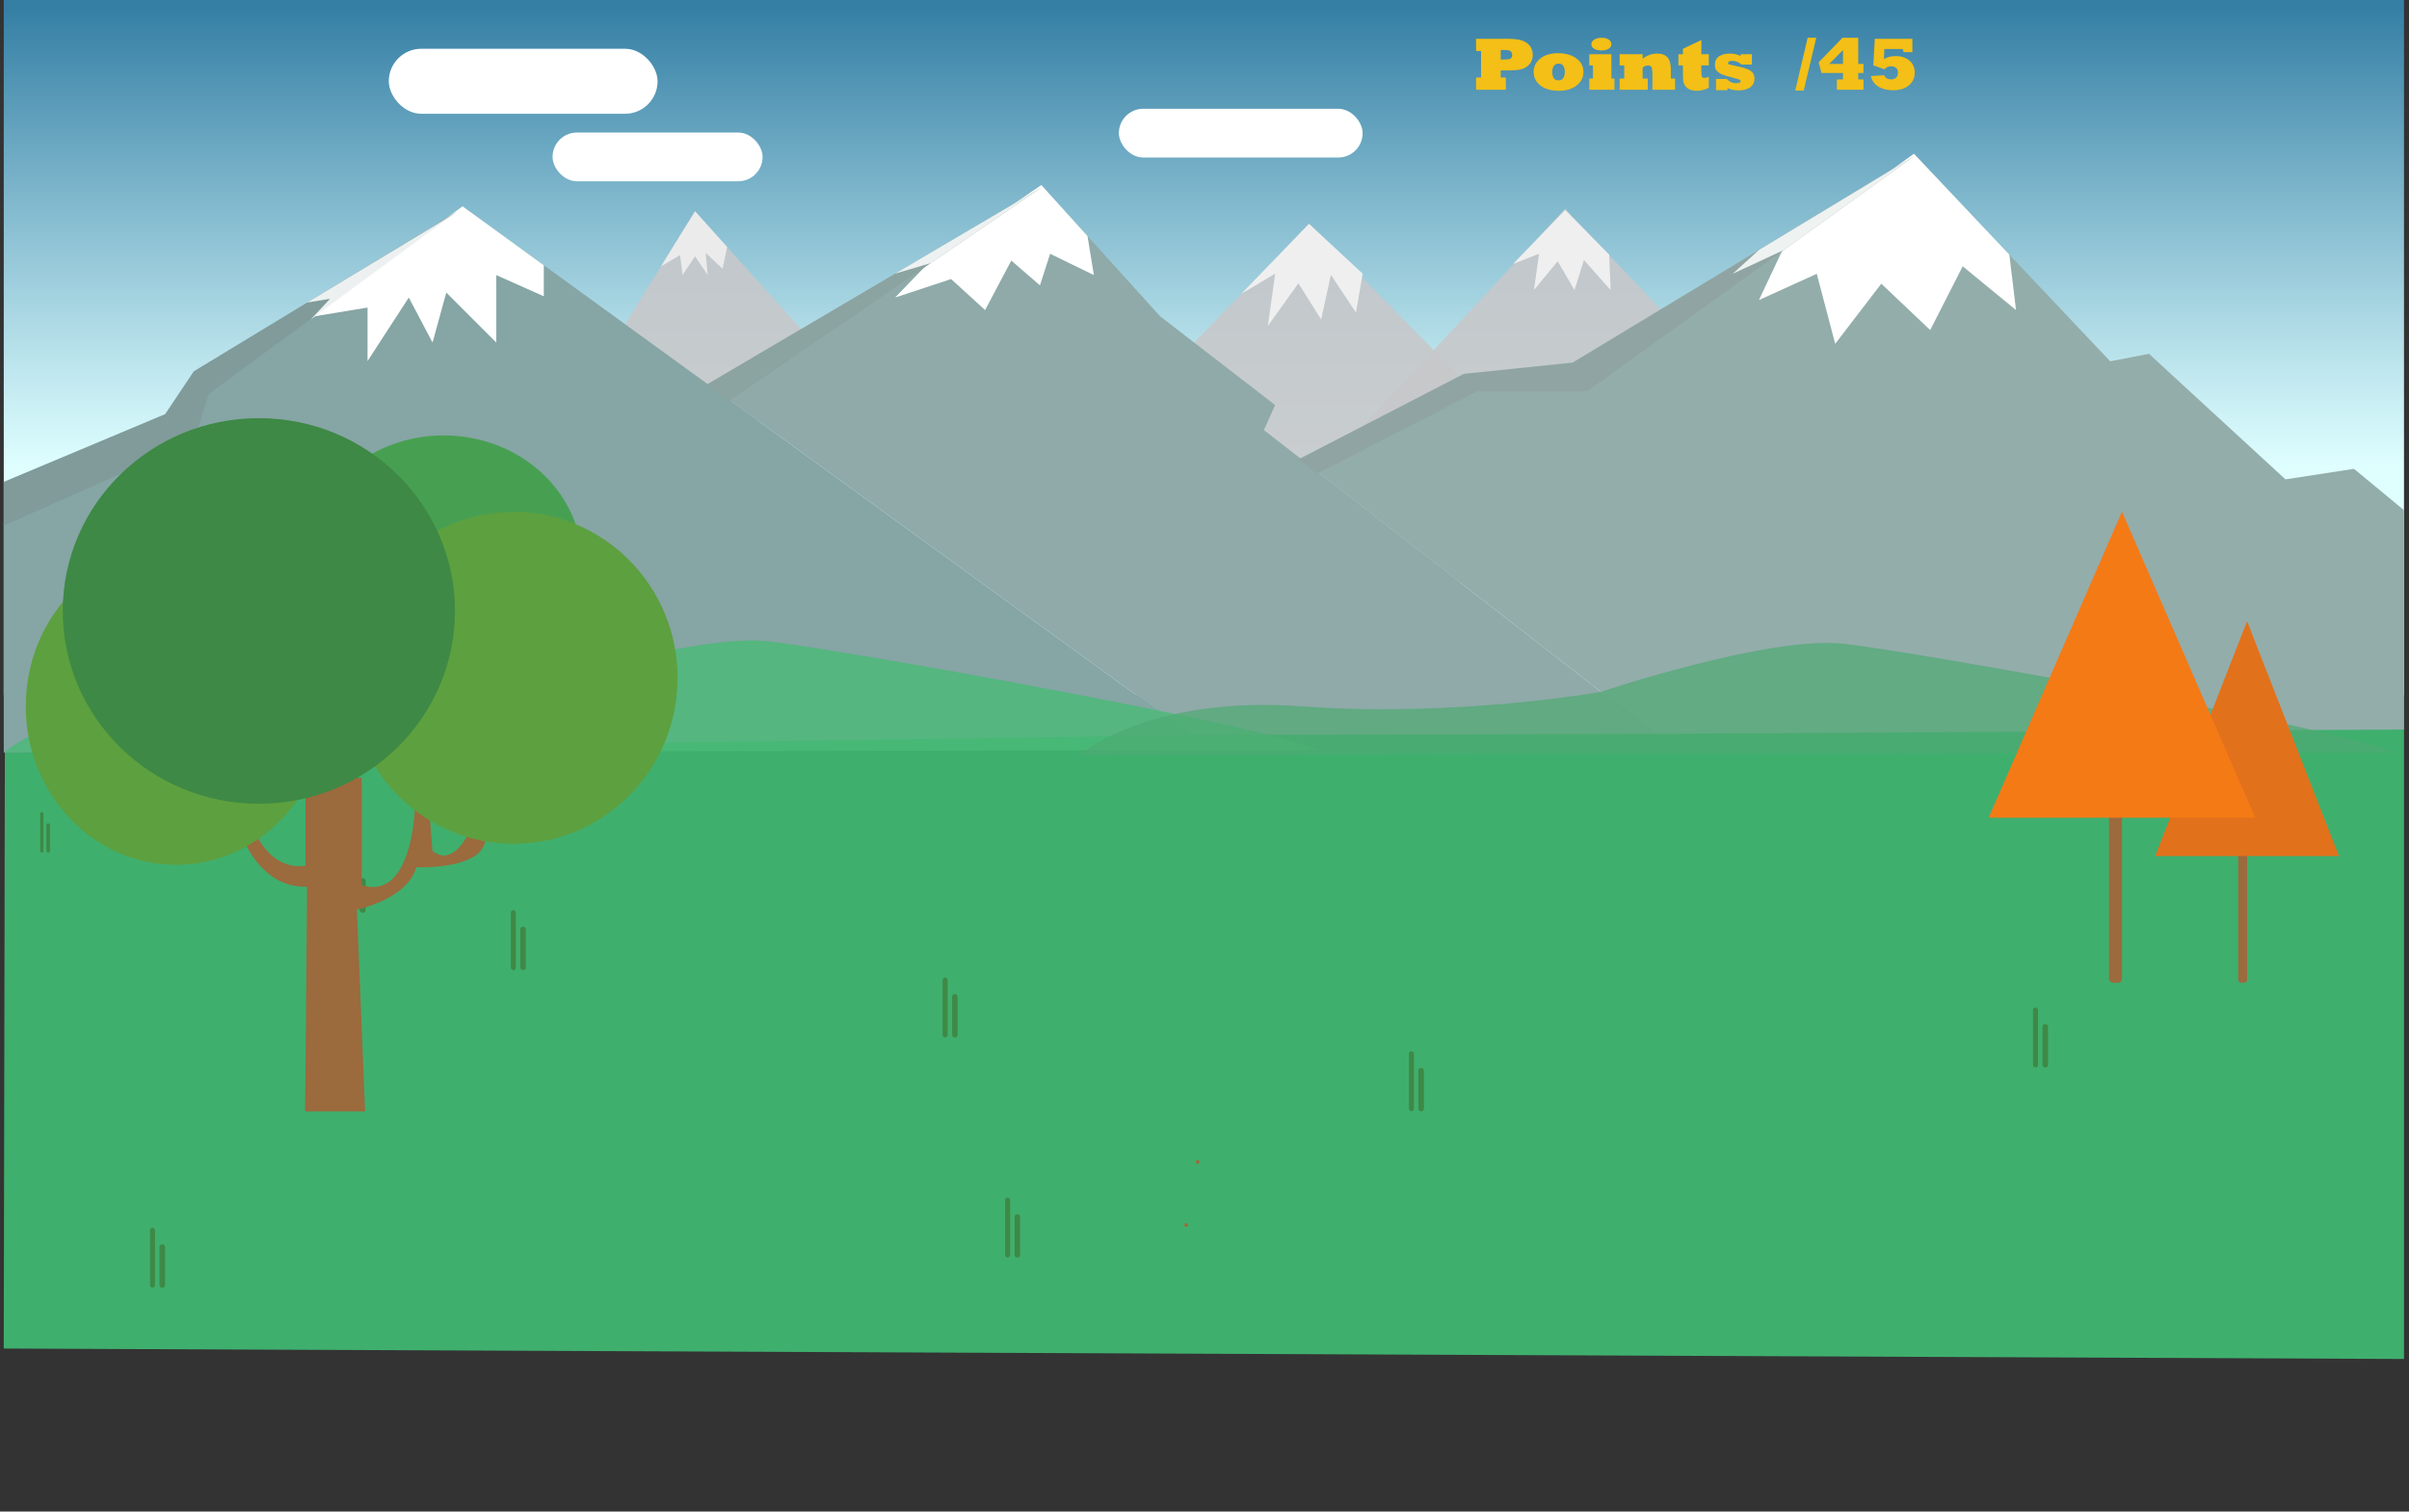<?xml version="1.0" encoding="UTF-8"?>
<svg xmlns="http://www.w3.org/2000/svg" xmlns:xlink="http://www.w3.org/1999/xlink" viewBox="0 0 1927 1209">
  <rect x="0" y="0" width="1927" height="1209" fill="#333333" stroke="none"/>
  <defs>
    <style>
      .cls-1 {
        fill: #9b6a3d;
      }

      .cls-1, .cls-2, .cls-3, .cls-4, .cls-5, .cls-6, .cls-7, .cls-8, .cls-9, .cls-10, .cls-11, .cls-12, .cls-13, .cls-14, .cls-15, .cls-16, .cls-17, .cls-18, .cls-19, .cls-20, .cls-21, .cls-22 {
        stroke-width: 0px;
      }

      .cls-2 {
        fill: url(#linear-gradient);
      }

      .cls-3 {
        fill: #8ba3a1;
      }

      .cls-4 {
        opacity: .85;
      }

      .cls-4, .cls-11 {
        fill: #fff;
      }

      .cls-5 {
        fill: #8faaa9;
      }

      .cls-6 {
        fill: #86a5a5;
      }

      .cls-7 {
        fill: #c7c8ca;
        opacity: .9;
      }

      .cls-8 {
        fill: #49ba77;
        opacity: .8;
      }

      .cls-9 {
        fill: #efeff0;
      }

      .cls-10 {
        fill: #4daa73;
        opacity: .7;
      }

      .cls-12 {
        fill: #93adab;
      }

      .cls-13 {
        fill: #f4bf16;
      }

      .cls-14 {
        fill: #47a052;
      }

      .cls-15 {
        fill: #ebebec;
      }

      .cls-16 {
        fill: #3e8945;
      }

      .cls-17 {
        fill: #5da03f;
      }

      .cls-18 {
        fill: #e2711b;
      }

      .cls-19 {
        fill: #3faf6e;
      }

      .cls-20 {
        fill: #90a5a3;
      }

      .cls-21 {
        fill: #f47a16;
      }

      .cls-22 {
        fill: #809b9a;
      }
    </style>
    <linearGradient id="linear-gradient" x1="637.81" y1="230.81" x2="1187.23" y2="230.81" gradientTransform="translate(732.19 1193.81) rotate(-90)" gradientUnits="userSpaceOnUse">
      <stop offset=".33" stop-color="#dfffff"/>
      <stop offset=".46" stop-color="#c2e9f0"/>
      <stop offset=".74" stop-color="#7bb4ca"/>
      <stop offset="1" stop-color="#357fa5"/>
    </linearGradient>
  </defs>
  <g id="Layer_4" data-name="Layer 4">
    <polygon class="cls-19" points="3 1078.63 4 538 1923 538 1923 1087 3 1078.63"/>
    <polygon class="cls-2" points="3 556 44.14 556 1923 556 1923 0 3 0 3 556"/>
    <rect class="cls-11" x="311" y="39" width="215" height="52" rx="26" ry="26"/>
    <rect class="cls-11" x="442" y="106" width="168" height="39" rx="19.5" ry="19.5"/>
    <rect class="cls-11" x="895" y="87" width="195" height="39" rx="19.5" ry="19.5"/>
  </g>
  <g id="Layer_2" data-name="Layer 2">
    <polygon class="cls-7" points="1184.66 318.3 1047.1 179.03 892.88 338.56 953.26 409.86 1094.1 373.03 1184.66 318.3"/>
    <polygon class="cls-7" points="1428.56 352.82 1251.97 167 1054 379.86 1131.51 475 1312.31 425.85 1428.56 352.82"/>
    <polygon class="cls-7" points="499.17 260.72 555.99 169 650.81 274.5 593.5 352.45 499.17 260.72"/>
    <g>
      <polygon class="cls-6" points="3 418.39 155 351 167 313 370 165 953 588 3 601.83 3 418.39"/>
      <polygon class="cls-5" points="582.5 319.18 833 148 928 253 1020 324 1011 344 1324 587 953 588 582.5 319.18"/>
      <polygon class="cls-11" points="286.31 226.02 248.65 253.47 294 246 294 288.84 327 238 346 274 357 234 397 274 397 220.05 435 237 435 212.16 370 165 286.31 226.02"/>
      <polygon class="cls-11" points="744.57 208.43 716 238 760.79 223.21 788 248 808.94 208.43 831.87 228.21 840 203 875 220 869.91 188.8 833 148 744.57 208.43"/>
      <polygon class="cls-12" points="1053.5 377 1182 311 1269.83 311 1531 123 1688 289 1719 283 1828.18 383.42 1883 375 1923 408.08 1923 583.49 1324 587 1053.5 377"/>
      <polygon class="cls-11" points="1426.81 198 1407 240 1453.27 219 1468 275 1504.87 226.92 1544 264 1570 213 1612.64 248 1607.31 203.68 1531 123 1426.81 198"/>
    </g>
    <polygon class="cls-22" points="366 169 155 297 132.09 331.24 3 385.42 3 420.39 155 353 167 315 366 169"/>
    <polygon class="cls-4" points="370 167 245.7 241.98 264 239 248.65 255.47 370 167"/>
    <polygon class="cls-20" points="1531 125 1258 290 1171 299 1038.62 367.44 1053.5 379 1182 313 1269.83 313 1531 125"/>
    <polygon class="cls-4" points="1531 125 1529.68 125.8 1407 199.95 1386 219 1426.81 200 1531 125"/>
    <polygon class="cls-3" points="833 150 564.47 308.1 582.5 321.18 833 150"/>
    <polygon class="cls-4" points="833 150 716 218.88 744.57 210.43 833 150"/>
    <polygon class="cls-15" points="536.78 200 528.67 213.1 544 204 546 220 556 205 566.11 220 564.47 202.27 578 215 581.67 197.58 555.99 169 536.78 200"/>
    <polygon class="cls-9" points="1252 168 1210.29 211.14 1231.15 202.96 1227 232 1246 209 1259.47 232 1267 208 1288.36 232 1287.22 203.66 1252 168"/>
  </g>
  <g id="Layer_5" data-name="Layer 5">
    <path class="cls-8" d="m3.58,601.5s54.29-47.5,177.31-38.5c123.02,9,238.87-11.5,238.87-11.5,0,0,135.21-45.5,195.47-38.5,60.25,7,396.67,67,439.35,87l-1051,1.5Z"/>
    <path class="cls-10" d="m864,603.5s54.29-47.5,177.31-38.5c123.02,9,238.87-11.5,238.87-11.5,0,0,135.21-45.5,195.47-38.5s396.67,67,439.35,87l-1051,1.5Z"/>
    <polygon class="cls-9" points="1047.1 179.03 993 234.99 1020.05 218.88 1014.17 260.72 1038.62 226.58 1056.79 255.53 1064.61 219.88 1084.68 250 1090 218.88 1047.1 179.03"/>
  </g>
  <g id="Layer_3" data-name="Layer 3">
    <path class="cls-1" d="m957.99,930.88c1.93,0,1.93-3,0-3s-1.93,3,0,3h0Z"/>
    <path class="cls-1" d="m948.82,981.33c1.93,0,1.93-3,0-3s-1.93,3,0,3h0Z"/>
    <g>
      <rect class="cls-16" x="120" y="982" width="4" height="48" rx="2" ry="2"/>
      <rect class="cls-16" x="127.59" y="995.29" width="4.41" height="34.71" rx="2" ry="2"/>
    </g>
    <g>
      <rect class="cls-16" x="754.01" y="781.85" width="4" height="48" rx="2" ry="2"/>
      <rect class="cls-16" x="761.61" y="795.13" width="4.41" height="34.71" rx="2" ry="2"/>
    </g>
    <g>
      <rect class="cls-16" x="804.01" y="957.85" width="4" height="48" rx="2" ry="2"/>
      <rect class="cls-16" x="811.61" y="971.13" width="4.41" height="34.71" rx="2" ry="2"/>
    </g>
    <g>
      <rect class="cls-16" x="1127.01" y="840.85" width="4" height="48" rx="2" ry="2"/>
      <rect class="cls-16" x="1134.61" y="854.13" width="4.41" height="34.71" rx="2" ry="2"/>
    </g>
    <g>
      <rect class="cls-16" x="1626.24" y="805.85" width="4" height="48" rx="2" ry="2"/>
      <rect class="cls-16" x="1633.84" y="819.13" width="4.41" height="34.71" rx="2" ry="2"/>
    </g>
    <g>
      <rect class="cls-16" x="279.43" y="691.99" width="4.35" height="38.01" rx="2" ry="2"/>
      <rect class="cls-16" x="287.69" y="702.51" width="4.79" height="27.49" rx="2" ry="2"/>
    </g>
    <g>
      <rect class="cls-16" x="408.63" y="727.94" width="4" height="48" rx="2" ry="2"/>
      <rect class="cls-16" x="416.22" y="741.23" width="4.41" height="34.71" rx="2" ry="2"/>
    </g>
    <g>
      <rect class="cls-16" x="32.17" y="649.53" width="2.61" height="32.47" rx="1.3" ry="1.3"/>
      <rect class="cls-16" x="37.13" y="658.52" width="2.87" height="23.48" rx="1.44" ry="1.44"/>
    </g>
    <g>
      <path class="cls-1" d="m244.03,889h48.04l-6.58-161.51s34.29-6.72,45.42-28.46c.87-1.7,1.6-3.49,2.16-5.38,0,0,56.58,2.6,55.29-24.73l-11.57-6.51s-12.86,32.54-30.86,18.22l-2.57-32.54h-11.57s-2.57,72.88-42.43,59.87v-85.9h-45v70.28s-30.86,7.81-45-39.04l-10.29,2.6s12.86,54.66,56.58,53.36l-1.6,179.73Z"/>
      <ellipse class="cls-17" cx="140.84" cy="564.91" rx="120.22" ry="126.83"/>
      <ellipse class="cls-14" cx="354.92" cy="449.79" rx="110.58" ry="101.52"/>
      <ellipse class="cls-17" cx="410.86" cy="542.19" rx="131.14" ry="132.74"/>
      <ellipse class="cls-16" cx="207.06" cy="488.68" rx="156.86" ry="154.22"/>
    </g>
    <g>
      <g>
        <rect class="cls-1" x="1790.37" y="639.89" width="7.11" height="146.11" rx="2.14" ry="2.14"/>
        <polygon class="cls-18" points="1723.96 684.74 1871 684.74 1797.48 496.89 1723.96 684.74"/>
      </g>
      <rect class="cls-1" x="1687.09" y="595.59" width="10.31" height="190.41" rx="3.11" ry="3.11"/>
      <polygon class="cls-21" points="1590.78 654.03 1804.02 654.03 1697.4 409.22 1590.78 654.03"/>
    </g>
    <g>
      <path class="cls-13" d="m1204.57,71.8h-23.82v-9.76h3.96v-21.24h-3.96v-9.76h24.99c5.74,0,9.94.56,12.6,1.67,2.66,1.13,4.61,2.68,5.86,4.63,1.25,1.95,1.88,4.09,1.88,6.42,0,2.87-.74,5.25-2.23,7.15-1.48,1.91-3.45,3.3-5.89,4.16-2.4.84-6.11,1.26-11.13,1.26h-6.36v5.71h4.1v9.76Zm-4.1-31.82v7.65h3.08c2.15,0,3.71-.25,4.69-.76.94-.51,1.41-1.49,1.41-2.96,0-.96-.25-1.77-.76-2.43-.49-.64-1.14-1.05-1.96-1.23-.78-.18-2.11-.26-3.98-.26h-2.46Z"/>
      <path class="cls-13" d="m1226.78,57.45c0-4.18,1.76-7.71,5.27-10.58s8.26-4.31,14.24-4.31,10.91,1.39,14.68,4.16c3.77,2.77,5.65,6.39,5.65,10.84s-1.8,7.88-5.39,10.75-8.34,4.31-14.24,4.31c-6.37,0-11.33-1.44-14.88-4.31-3.55-2.85-5.33-6.47-5.33-10.87Zm14.91.06c0,4.53,1.62,6.8,4.86,6.8,3.44,0,5.16-2.29,5.16-6.86,0-2.09-.42-3.71-1.26-4.86-.86-1.15-2.07-1.73-3.63-1.73s-2.78.57-3.72,1.7c-.94,1.13-1.41,2.78-1.41,4.95Z"/>
      <path class="cls-13" d="m1291.43,71.8h-20.13v-8.94h2.93v-10.55h-2.93v-8.94h17.67v19.48h2.46v8.94Zm-18.43-36.45c0-1.54.79-2.78,2.37-3.72,1.56-.94,3.5-1.41,5.8-1.41s4.27.49,5.71,1.46c1.43,1,2.14,2.21,2.14,3.63,0,1.54-.74,2.76-2.23,3.66-1.5.92-3.4,1.38-5.68,1.38s-4.26-.42-5.8-1.26c-1.54-.82-2.31-2.07-2.31-3.75Z"/>
      <path class="cls-13" d="m1318.09,71.8h-22.5v-8.94h3.66v-10.55h-3.66v-8.94h18.4v3.6c3.61-2.75,7.49-4.13,11.63-4.13,3.63,0,6.37,1.01,8.2,3.02,1.82,2.01,2.72,5.24,2.72,9.7v7.29h3.37v8.94h-18.11v-12.63c0-2.75-.23-4.57-.7-5.45-.51-.86-1.47-1.29-2.9-1.29-1.31,0-2.71.5-4.22,1.49v8.94h4.1v8.94Z"/>
      <path class="cls-13" d="m1366.9,61.43v8.73c-.96.64-2.34,1.21-4.16,1.7-1.91.51-3.75.76-5.51.76-2.21,0-4.1-.36-5.68-1.08-1.62-.74-2.84-1.74-3.66-2.99-.45-.72-.78-1.38-1-1.98-.21-.6-.37-1.26-.47-2.01-.14-1.29-.21-3.78-.21-7.47v-4.78h-3.63v-8.94h3.63v-4.37l14.74-7v11.37h5.95v8.94h-5.95v5.51c0,1.8.17,3,.5,3.6.31.61.98.91,1.99.91.96,0,2.11-.3,3.46-.91Z"/>
      <path class="cls-13" d="m1381.79,72.15h-9.11v-9.02h8.53c2.19,2.3,4.58,3.46,7.18,3.46s3.93-.54,3.93-1.61c0-.55-.28-.97-.85-1.26-.59-.31-2.14-.77-4.66-1.38-2.03-.55-4.28-1.18-6.74-1.9-2.13-.6-3.81-1.37-5.04-2.29-1.27-.92-2.12-1.82-2.55-2.7-.47-.88-.7-2.03-.7-3.46,0-3.14,1.11-5.46,3.34-6.94,2.21-1.46,5.01-2.2,8.41-2.2s6.46.66,8.85,1.99v-1.46h8.99v8.26h-8.32c-2.07-1.97-4.53-2.96-7.38-2.96-2.25,0-3.37.6-3.37,1.79,0,.57.33.94,1,1.11.57.18,2.44.6,5.62,1.26,3.61.76,6.44,1.52,8.47,2.29,2.01.76,3.53,1.77,4.54,3.02,1,1.25,1.49,2.78,1.49,4.6,0,3.28-1.22,5.7-3.66,7.27-2.42,1.54-5.41,2.31-8.96,2.31s-6.53-.64-8.99-1.93v1.76Z"/>
      <path class="cls-13" d="m1442.84,72.45h-6.8l9.93-42.22h6.88l-10.02,42.22Z"/>
      <path class="cls-13" d="m1490.62,71.8h-21.3v-8.26h4.92v-5.16h-17.17l-2.29-8.5,19.04-19.66h12.6v20.92h4.19v7.24h-4.19v5.16h4.19v8.26Zm-27.39-20.65h11.02v-11.13l-11.02,11.13Z"/>
      <path class="cls-13" d="m1496.57,60.85l10.61-.67c.94,2.23,2.74,3.34,5.42,3.34,1.58,0,2.92-.43,4.01-1.29,1.05-.86,1.58-2.21,1.58-4.04s-.53-3.12-1.58-3.96c-1.07-.82-2.32-1.23-3.75-1.23-2.19,0-4.02.8-5.51,2.4l-8.88-3.13,1.23-21.21h30.03v10.66h-6.88l-.97-2.49h-14.56l-.35,8.09c2.62-1.64,5.73-2.46,9.35-2.46,4.41,0,8.07,1.18,10.96,3.54,2.89,2.36,4.34,5.61,4.34,9.73s-1.52,7.37-4.57,10.05c-3.07,2.68-7.33,4.01-12.8,4.01-4.8,0-8.78-1.02-11.92-3.05-3.12-2.01-5.04-4.78-5.74-8.29Z"/>
    </g>
  </g>
</svg>